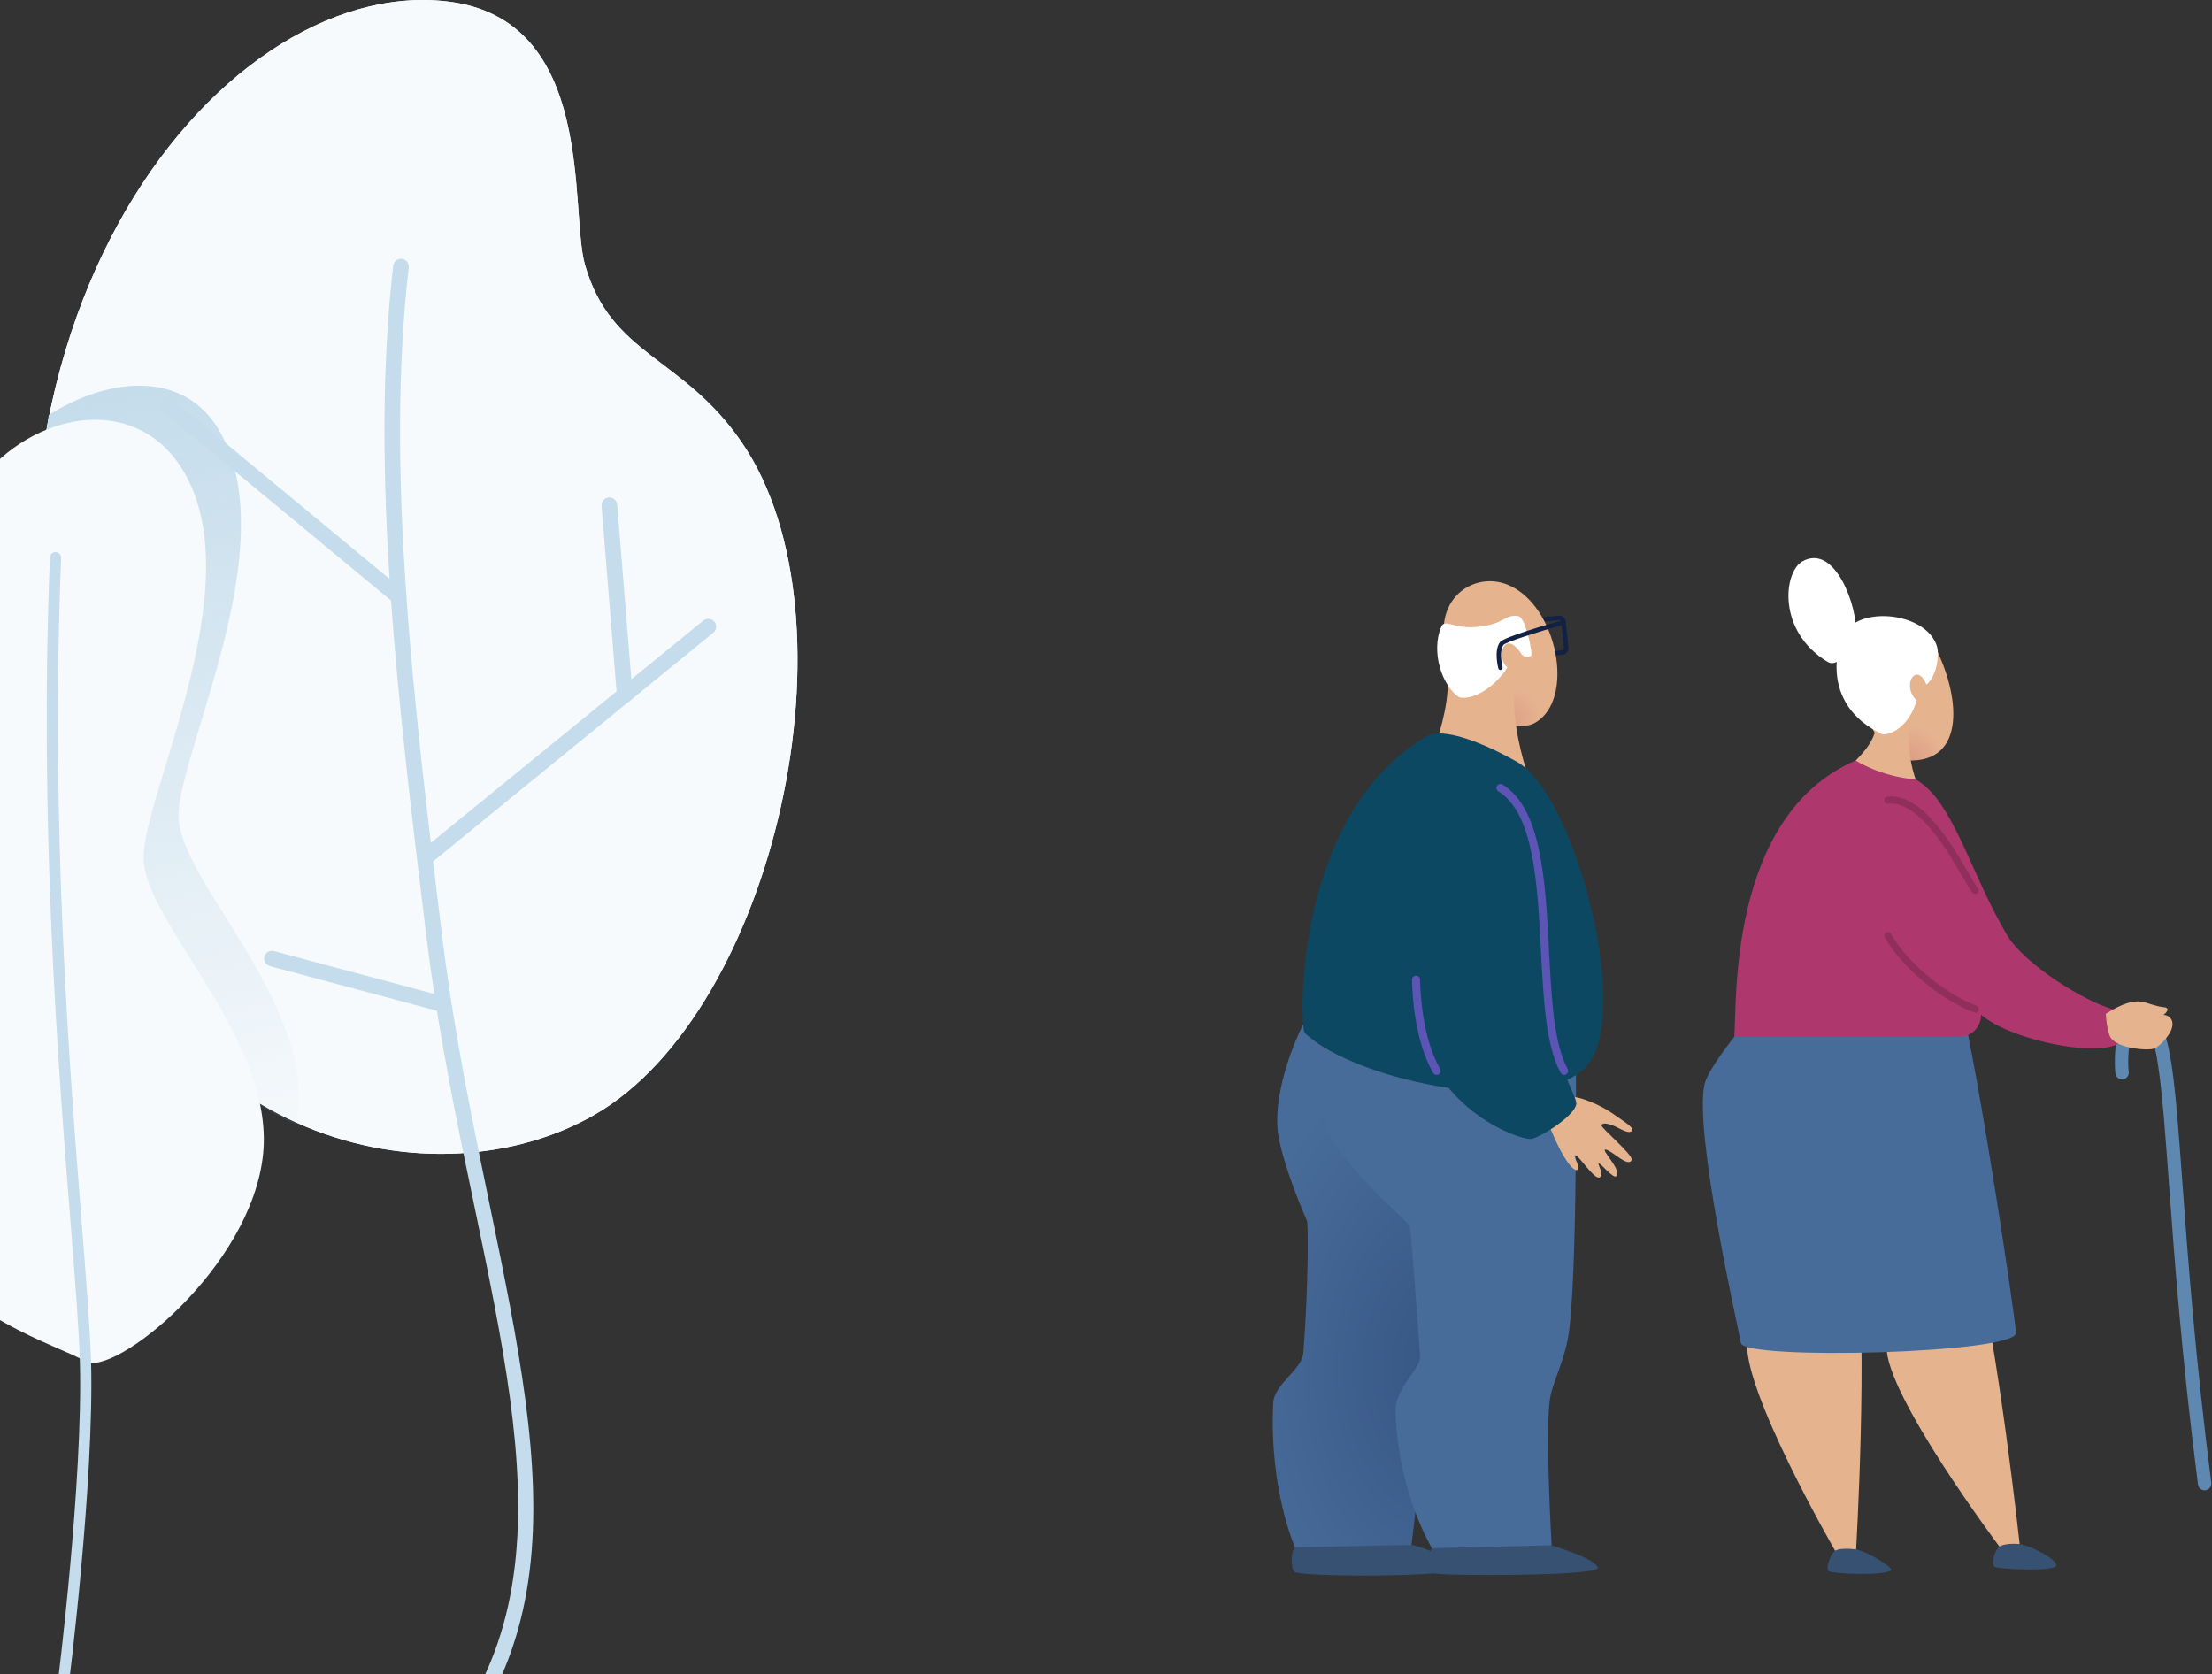 <svg width="650" height="492" viewBox="0 0 650 492" fill="none" xmlns="http://www.w3.org/2000/svg">
<rect x="0" y="0" width="650" height="492" fill="#333333" stroke="none"/>
<path d="M131.333 0.408C63.526 -7.487 -22.328 100.021 22.065 249.757C34.951 293.19 61.117 319.096 89.806 331.059C119.377 343.39 151.628 340.908 174.779 327.535C227.563 297.037 253.549 181.995 217.954 129.978C200.63 104.668 179.561 104.668 171.891 77.825C167.29 61.809 175.455 5.506 131.333 0.408Z" fill="#F7FAFC"/>
<path d="M131.333 0.408C63.526 -7.487 -22.328 100.021 22.065 249.757C34.951 293.19 61.117 319.096 89.806 331.059C119.377 343.39 151.628 340.908 174.779 327.535C227.563 297.037 253.549 181.995 217.954 129.978C200.63 104.668 179.561 104.668 171.891 77.825C167.29 61.809 175.455 5.506 131.333 0.408Z" fill="#F7FAFC"/>
<path d="M87.611 326.55C90.86 292.849 52.467 258.472 52.467 239.704C52.467 220.936 83.641 160.843 64.738 127.053C54.024 107.855 30.699 111.407 14.306 122C6.976 173.809 24.806 304 87.061 330.5C87.299 329.187 87.484 327.869 87.611 326.55Z" fill="url(#paint0_linear_101_9)"/>
<path d="M143.993 496.725C143.677 496.725 143.316 496.635 143 496.5C141.872 495.958 141.376 494.56 141.917 493.432C168.67 437.67 136.341 365.567 125.288 275.112C117.077 207.846 108.595 138.279 115.543 78.096C115.678 76.832 116.851 75.93 118.069 76.065C119.333 76.201 120.235 77.374 120.1 78.592C113.197 138.234 121.679 207.53 129.844 274.525C140.943 365.657 173.362 438.437 146.023 495.372C145.662 496.229 144.85 496.725 143.993 496.725Z" fill="#C4DCEB"/>
<path d="M117.122 177.619C116.626 177.619 116.084 177.438 115.633 177.077L47.6 120.729C46.608 119.917 46.472 118.473 47.284 117.481C48.096 116.488 49.54 116.353 50.533 117.165L118.566 173.513C119.558 174.325 119.694 175.769 118.882 176.761C118.43 177.348 117.799 177.619 117.122 177.619Z" fill="#C4DCEB"/>
<path d="M125.874 253.592C125.198 253.592 124.566 253.321 124.07 252.735C123.258 251.742 123.393 250.299 124.386 249.487L206.675 182.356C207.667 181.544 209.111 181.679 209.923 182.672C210.735 183.664 210.6 185.108 209.607 185.92L127.363 253.051C126.912 253.457 126.416 253.592 125.874 253.592Z" fill="#C4DCEB"/>
<path d="M130.07 297.398C129.889 297.398 129.664 297.353 129.483 297.308L79.316 283.909C78.098 283.593 77.376 282.33 77.692 281.112C78.008 279.894 79.271 279.172 80.489 279.488L130.656 292.887C131.875 293.203 132.596 294.466 132.281 295.684C132.01 296.721 131.062 297.398 130.07 297.398Z" fill="#C4DCEB"/>
<path d="M183.576 206.537C182.403 206.537 181.365 205.635 181.275 204.417L176.764 148.655C176.673 147.392 177.621 146.264 178.884 146.174C180.147 146.084 181.275 147.031 181.365 148.294L185.877 204.056C185.967 205.319 185.02 206.447 183.756 206.537C183.711 206.492 183.621 206.537 183.576 206.537Z" fill="#C4DCEB"/>
<path d="M-4.462 139.407C-39.968 180.641 -17.41 251.426 -19.079 277.503C-20.703 303.579 -47.908 333.806 -29.817 360.784C-11.726 387.763 16.877 395.117 25.043 400.034C33.209 404.952 74.082 372.605 77.331 338.904C80.579 305.203 42.186 270.826 42.186 252.058C42.186 233.29 73.361 173.197 54.458 139.407C41.239 115.721 11.869 120.413 -4.462 139.407Z" fill="#F7FAFC"/>
<path d="M18.376 497.718C18.241 497.718 18.105 497.718 18.015 497.673C17.113 497.448 16.571 496.59 16.797 495.688C16.977 494.966 24.456 434.818 23.464 400.08C23.193 390.515 22.11 376.845 20.757 359.567C17.058 313.008 11.508 242.674 14.666 163.814C14.712 162.911 15.479 162.19 16.381 162.235C17.283 162.28 18.005 163.047 17.96 163.949C14.802 242.629 20.351 312.873 24.005 359.296C25.359 376.62 26.441 390.335 26.757 399.989C27.75 435.179 20.18 495.733 20 496.5C19.774 497.177 19.098 497.718 18.376 497.718Z" fill="#C4DCEB"/>
<path d="M451.339 192.583C450.934 192.24 450.685 191.804 450.654 191.274L449.906 183.643C449.844 183.144 450 182.615 450.342 182.241C450.685 181.836 451.121 181.587 451.651 181.556L458.036 180.933C458.535 180.87 459.064 181.026 459.438 181.369C459.843 181.711 460.092 182.147 460.123 182.677L460.871 190.309C460.933 190.807 460.778 191.337 460.435 191.71C460.092 192.115 459.656 192.365 459.127 192.396L452.741 193.019C452.679 193.019 452.616 193.019 452.554 193.019C452.118 193.019 451.682 192.863 451.339 192.583ZM459.002 191.087C459.158 191.056 459.314 190.994 459.407 190.869C459.5 190.745 459.563 190.589 459.532 190.402L458.784 182.77C458.753 182.615 458.691 182.459 458.566 182.366C458.441 182.272 458.286 182.21 458.099 182.241L451.713 182.864C451.557 182.895 451.402 182.957 451.308 183.082C451.215 183.207 451.152 183.362 451.184 183.549L451.931 191.181C451.962 191.337 452.025 191.492 452.149 191.586C452.274 191.679 452.43 191.742 452.616 191.71L459.002 191.087Z" fill="#132145"/>
<path d="M380.567 454.582C379.135 456.357 379.384 461.123 380.412 461.933C382.374 463.428 428.476 463.553 427.728 460.874C426.98 458.195 418.383 454.582 414.739 453.99C406.328 452.651 385.925 447.916 380.567 454.582Z" fill="#375173"/>
<path d="M420.781 454.987C419.536 456.98 419.629 461.559 421.311 462.307C423.211 463.148 470.496 463.241 469.531 460.656C468.534 458.071 459.532 455.298 455.949 454.115C442.898 449.909 426.046 446.67 420.781 454.987Z" fill="#375173"/>
<path d="M383.402 300.08C378.2 310.297 373.964 324.345 375.708 334.033C377.484 343.72 383.371 357.208 384.087 358.828C384.399 359.513 384.555 377.393 382.997 397.422C382.592 402.718 374.4 406.487 374.119 412.468C372.967 437.886 380.536 454.675 380.536 454.675L414.77 453.99L419.473 414.337L427.51 393.871L463.145 303.039L383.402 300.08Z" fill="url(#paint1_radial_101_9)"/>
<path d="M394.585 297.899C390.504 308.615 387.451 322.414 390.255 331.852C393.058 341.291 413.337 358.672 414.24 360.199C414.614 360.853 416.794 391.255 417.293 398.668C417.511 402.064 409.941 408.013 410.097 414.555C410.596 438.197 420.782 454.956 420.782 454.956L455.949 454.083C455.949 454.083 454.049 422.093 455.389 411.533C456.074 406.082 460.092 399.696 461.183 390.32C463.83 367.363 462.989 297.868 462.989 297.868H394.585V297.899Z" fill="#486C9A"/>
<path d="M442.898 171.775C434.986 168.66 425.765 173.207 424.395 182.708C422.962 192.645 427.697 204.637 434.238 209.372C438.942 212.767 447.165 214.512 450.872 212.518C463.176 205.852 457.663 177.568 442.898 171.775Z" fill="url(#paint2_radial_101_9)"/>
<path d="M425.298 196.632C427.011 213.951 415.019 230.336 418.726 236.223C422.432 242.079 448.629 239.276 450.81 236.784C452.99 234.261 441.683 217.128 445.795 194.514C448.255 181.213 425.298 196.632 425.298 196.632Z" fill="#E5B48F"/>
<path d="M383.402 303.569C381.876 302.105 379.789 239.681 419.1 216.443C425.049 212.923 440.25 220.711 445.795 223.888C462.834 233.638 479.717 297.931 466.322 313.163C452.554 328.831 398.51 317.96 383.402 303.569Z" fill="#0D4862"/>
<path d="M450.031 192.271C450.031 189.966 448.006 181.431 446.262 181.088C442.088 180.31 442.15 183.611 433.646 184.266C427.105 184.764 424.551 181.742 423.523 184.172C420.377 191.555 423.803 201.709 428.818 204.918C433.74 205.946 440.344 200.619 442.929 196.071C439.44 193.361 441.932 184.39 447.072 192.178C447.913 193.392 450.031 193.237 450.031 192.271Z" fill="white"/>
<path d="M462.46 322.414C464.111 322.289 469.998 324.501 473.829 327.18C477.661 329.89 481.087 331.852 479.125 332.569C477.91 333.005 475.511 331.26 473.705 330.637C471.929 330.015 470.839 329.983 470.59 330.669C470.34 331.354 480.059 339.484 479.467 340.855C478.439 343.191 474.016 338.331 471.929 337.833C469.842 337.335 476.757 343.814 474.951 345.652C474.11 346.493 470.278 341.696 469.78 341.851C469.313 341.976 471.711 345.558 469.936 346.025C468.316 346.43 464.079 339.733 463.02 339.515C461.712 339.235 465.014 343.471 463.425 343.814C460.933 344.406 454.735 330.855 454.703 328.395C454.703 324.47 460.03 322.601 462.46 322.414Z" fill="#E5B48F"/>
<path d="M439.658 227.377C454.361 227.75 449.844 259.492 453.052 288.025C455.544 310.359 463.207 321.729 463.207 324.221C463.207 327.273 454.454 333.192 450.374 334.625C447.539 335.621 421.093 326.277 417.137 300.703C413.025 274.194 423.678 226.972 439.658 227.377Z" fill="#0D4862"/>
<path d="M459.625 315.873C459.812 315.873 460.03 315.81 460.186 315.717C460.746 315.405 460.964 314.689 460.653 314.097C456.604 306.808 455.918 293.445 455.171 279.272C454.112 258.775 452.99 237.594 441.527 230.554C440.966 230.211 440.25 230.398 439.907 230.928C439.565 231.488 439.752 232.205 440.281 232.547C450.716 238.964 451.775 259.492 452.803 279.365C453.551 293.788 454.267 307.431 458.597 315.218C458.815 315.655 459.22 315.873 459.625 315.873Z" fill="#5C55B5"/>
<path d="M422.152 315.873C422.339 315.873 422.557 315.81 422.744 315.717C423.305 315.405 423.492 314.658 423.18 314.097C417.947 305.064 417.355 291.732 417.293 287.869C417.293 287.215 416.763 286.717 416.109 286.717C416.109 286.717 416.109 286.717 416.078 286.717C415.424 286.717 414.894 287.277 414.925 287.9C414.988 291.919 415.611 305.718 421.124 315.281C421.342 315.686 421.747 315.873 422.152 315.873Z" fill="#5C55B5"/>
<path d="M440.904 196.881C440.967 196.881 441.029 196.881 441.06 196.85C441.403 196.757 441.621 196.383 441.527 196.04C441.185 194.763 440.593 191.118 441.808 189.499C442.555 188.658 451.495 185.792 459.656 183.487C459.999 183.393 460.217 183.02 460.124 182.677C460.03 182.334 459.656 182.116 459.314 182.21C455.233 183.362 441.901 187.194 440.78 188.689C438.911 191.15 440.219 196.165 440.281 196.383C440.344 196.694 440.593 196.881 440.904 196.881Z" fill="#132145"/>
<path d="M647.831 437.948C647.925 437.948 647.987 437.948 648.08 437.917C649.17 437.792 649.918 436.795 649.793 435.705C645.09 399.167 642.909 369.481 641.321 347.77C639.109 317.586 637.988 302.416 632.817 298.117C631.602 297.121 630.138 296.684 628.581 296.871C626.961 297.058 625.528 297.899 624.406 299.332C620.855 303.942 621.385 313.754 621.634 315.499C621.79 316.589 622.787 317.306 623.877 317.15C624.967 316.994 625.684 315.997 625.528 314.907C625.279 313.1 625.092 304.846 627.521 301.7C628.113 300.921 628.643 300.796 629.017 300.734C629.515 300.672 629.889 300.796 630.294 301.108C632.817 303.195 634.032 311.917 634.406 314.782C635.527 322.788 636.337 333.908 637.365 347.988C638.953 369.73 641.165 399.509 645.869 436.141C646.024 437.232 646.865 437.948 647.831 437.948Z" fill="#5E88AF"/>
<path d="M580.236 367.955C587.37 397.111 593.475 453.741 593.475 453.741L587.525 454.457C587.525 454.457 553.946 409.695 554.382 395.678C554.818 381.661 561.111 366.242 561.111 366.242L580.236 367.955Z" fill="#E5B48F"/>
<path d="M545.442 365.245C549.056 395.055 545.38 455.953 545.38 455.953H539.399C539.399 455.953 511.396 407.515 513.483 393.653C515.57 379.792 523.669 365.214 523.669 365.214H545.442V365.245Z" fill="#E5B48F"/>
<path d="M575.595 291.171C582.261 319.829 591.886 385.492 592.416 391.629C592.914 397.765 512.517 399.79 511.583 394.681C510.648 389.573 497.752 332.943 500.867 318.645C501.771 314.471 509.62 304.69 509.62 304.69L575.595 291.171Z" fill="#486C9A"/>
<path d="M545.473 201.492C548.557 211.023 552.575 223.047 560.394 223.452C578.087 224.355 576.062 203.983 568.088 189.001C566.188 185.418 543.262 194.67 545.473 201.492Z" fill="url(#paint3_radial_101_9)"/>
<path d="M551.174 211.335C553.23 222.704 529.431 232.766 532.609 238.653C535.786 244.54 570.424 250.303 572.698 248.029C574.972 245.755 556.563 232.485 561.827 207.971C564.568 195.262 551.174 211.335 551.174 211.335Z" fill="#E5B48F"/>
<path d="M569.209 190.06C566.624 180.964 549.897 178.16 543.231 184.39C539.711 187.692 534.135 206.974 553.292 215.851C558.12 215.571 561.889 210.681 563.198 205.821C558.556 201.336 563.198 194.171 566.094 201.18C569.085 198.781 569.926 192.583 569.209 190.06Z" fill="white"/>
<path d="M545.255 185.481C545.941 179.033 539.461 159.564 529.712 164.922C524.011 168.068 522.236 185.574 537.032 194.483C540.583 196.601 544.85 189.281 545.255 185.481Z" fill="white"/>
<path d="M509.62 304.721C510.43 295.065 507.627 239.712 545.286 223.483C545.286 223.483 552.575 228.249 562.886 229.028C573.975 235.133 579.053 256.906 589.924 275.004C594.908 283.321 612.819 294.566 621.354 296.716C623.036 297.152 624.469 304.815 623.472 305.905C618.675 311.231 591.45 306.123 582.136 298.18C582.199 301.793 579.271 304.721 575.688 304.721H509.62Z" fill="#AE376E"/>
<path d="M618.8 297.931C625.279 293.788 628.176 294.193 629.453 294.38C630.73 294.566 633.689 295.812 635.838 295.968C637.988 296.124 636.399 297.899 635.683 298.242C636.461 298.211 638.299 298.709 638.393 300.828C638.517 303.569 634.811 307.369 633.097 308.085C631.353 308.833 623.285 308.241 620.544 305.344C619.08 303.818 618.8 297.931 618.8 297.931Z" fill="#E5B48F"/>
<path d="M580.423 297.619C580.859 297.619 581.233 297.37 581.389 296.934C581.607 296.404 581.327 295.781 580.797 295.563C571.265 291.888 560.456 282.823 555.691 274.444C555.41 273.945 554.756 273.759 554.258 274.039C553.759 274.319 553.572 274.973 553.853 275.472C558.837 284.225 570.113 293.694 580.049 297.495C580.174 297.588 580.299 297.619 580.423 297.619Z" fill="#902F5C"/>
<path d="M539.275 455.703C537.935 456.545 536.315 460.874 537.406 461.715C538.402 462.463 553.479 463.148 555.659 461.466C556.594 460.75 548.838 455.953 545.442 455.33C543.916 455.08 540.552 454.894 539.275 455.703Z" fill="#375173"/>
<path d="M587.557 454.457C586.311 455.33 584.94 459.348 586.093 460.376C586.934 461.154 604.004 461.902 604.253 460.064C604.502 458.226 596.59 454.146 593.506 453.741C592.011 453.554 588.803 453.616 587.557 454.457Z" fill="#375173"/>
<path d="M580.423 262.732C580.641 262.732 580.859 262.669 581.046 262.514C581.513 262.171 581.607 261.517 581.233 261.05C580.579 260.208 579.645 258.589 578.43 256.502C573.352 247.749 564.817 233.139 554.631 234.074C554.04 234.136 553.635 234.635 553.697 235.227C553.759 235.818 554.258 236.223 554.849 236.161C563.727 235.32 572.106 249.773 576.623 257.53C577.869 259.648 578.835 261.33 579.551 262.296C579.8 262.607 580.112 262.732 580.423 262.732Z" fill="#902F5C"/>
<defs>
<linearGradient id="paint0_linear_101_9" x1="40" y1="113" x2="85" y2="341" gradientUnits="userSpaceOnUse">
<stop stop-color="#C4DCEB"/>
<stop offset="1" stop-color="#C4DCEB" stop-opacity="0"/>
</linearGradient>
<radialGradient id="paint1_radial_101_9" cx="0" cy="0" r="1" gradientUnits="userSpaceOnUse" gradientTransform="translate(424.561 400.959) rotate(-177.874) scale(62.738 94.607)">
<stop stop-color="#365683"/>
<stop offset="1" stop-color="#486C9A"/>
</radialGradient>
<radialGradient id="paint2_radial_101_9" cx="0" cy="0" r="1" gradientUnits="userSpaceOnUse" gradientTransform="translate(442.692 212.103) rotate(175.94) scale(10.747 10.747)">
<stop stop-color="#DE9E87"/>
<stop offset="1" stop-color="#E5B48F"/>
</radialGradient>
<radialGradient id="paint3_radial_101_9" cx="0" cy="0" r="1" gradientUnits="userSpaceOnUse" gradientTransform="translate(561.495 222.774) rotate(165.647) scale(9.827 9.827)">
<stop stop-color="#DE9E87"/>
<stop offset="1" stop-color="#E5B48F"/>
</radialGradient>
</defs>
</svg>
